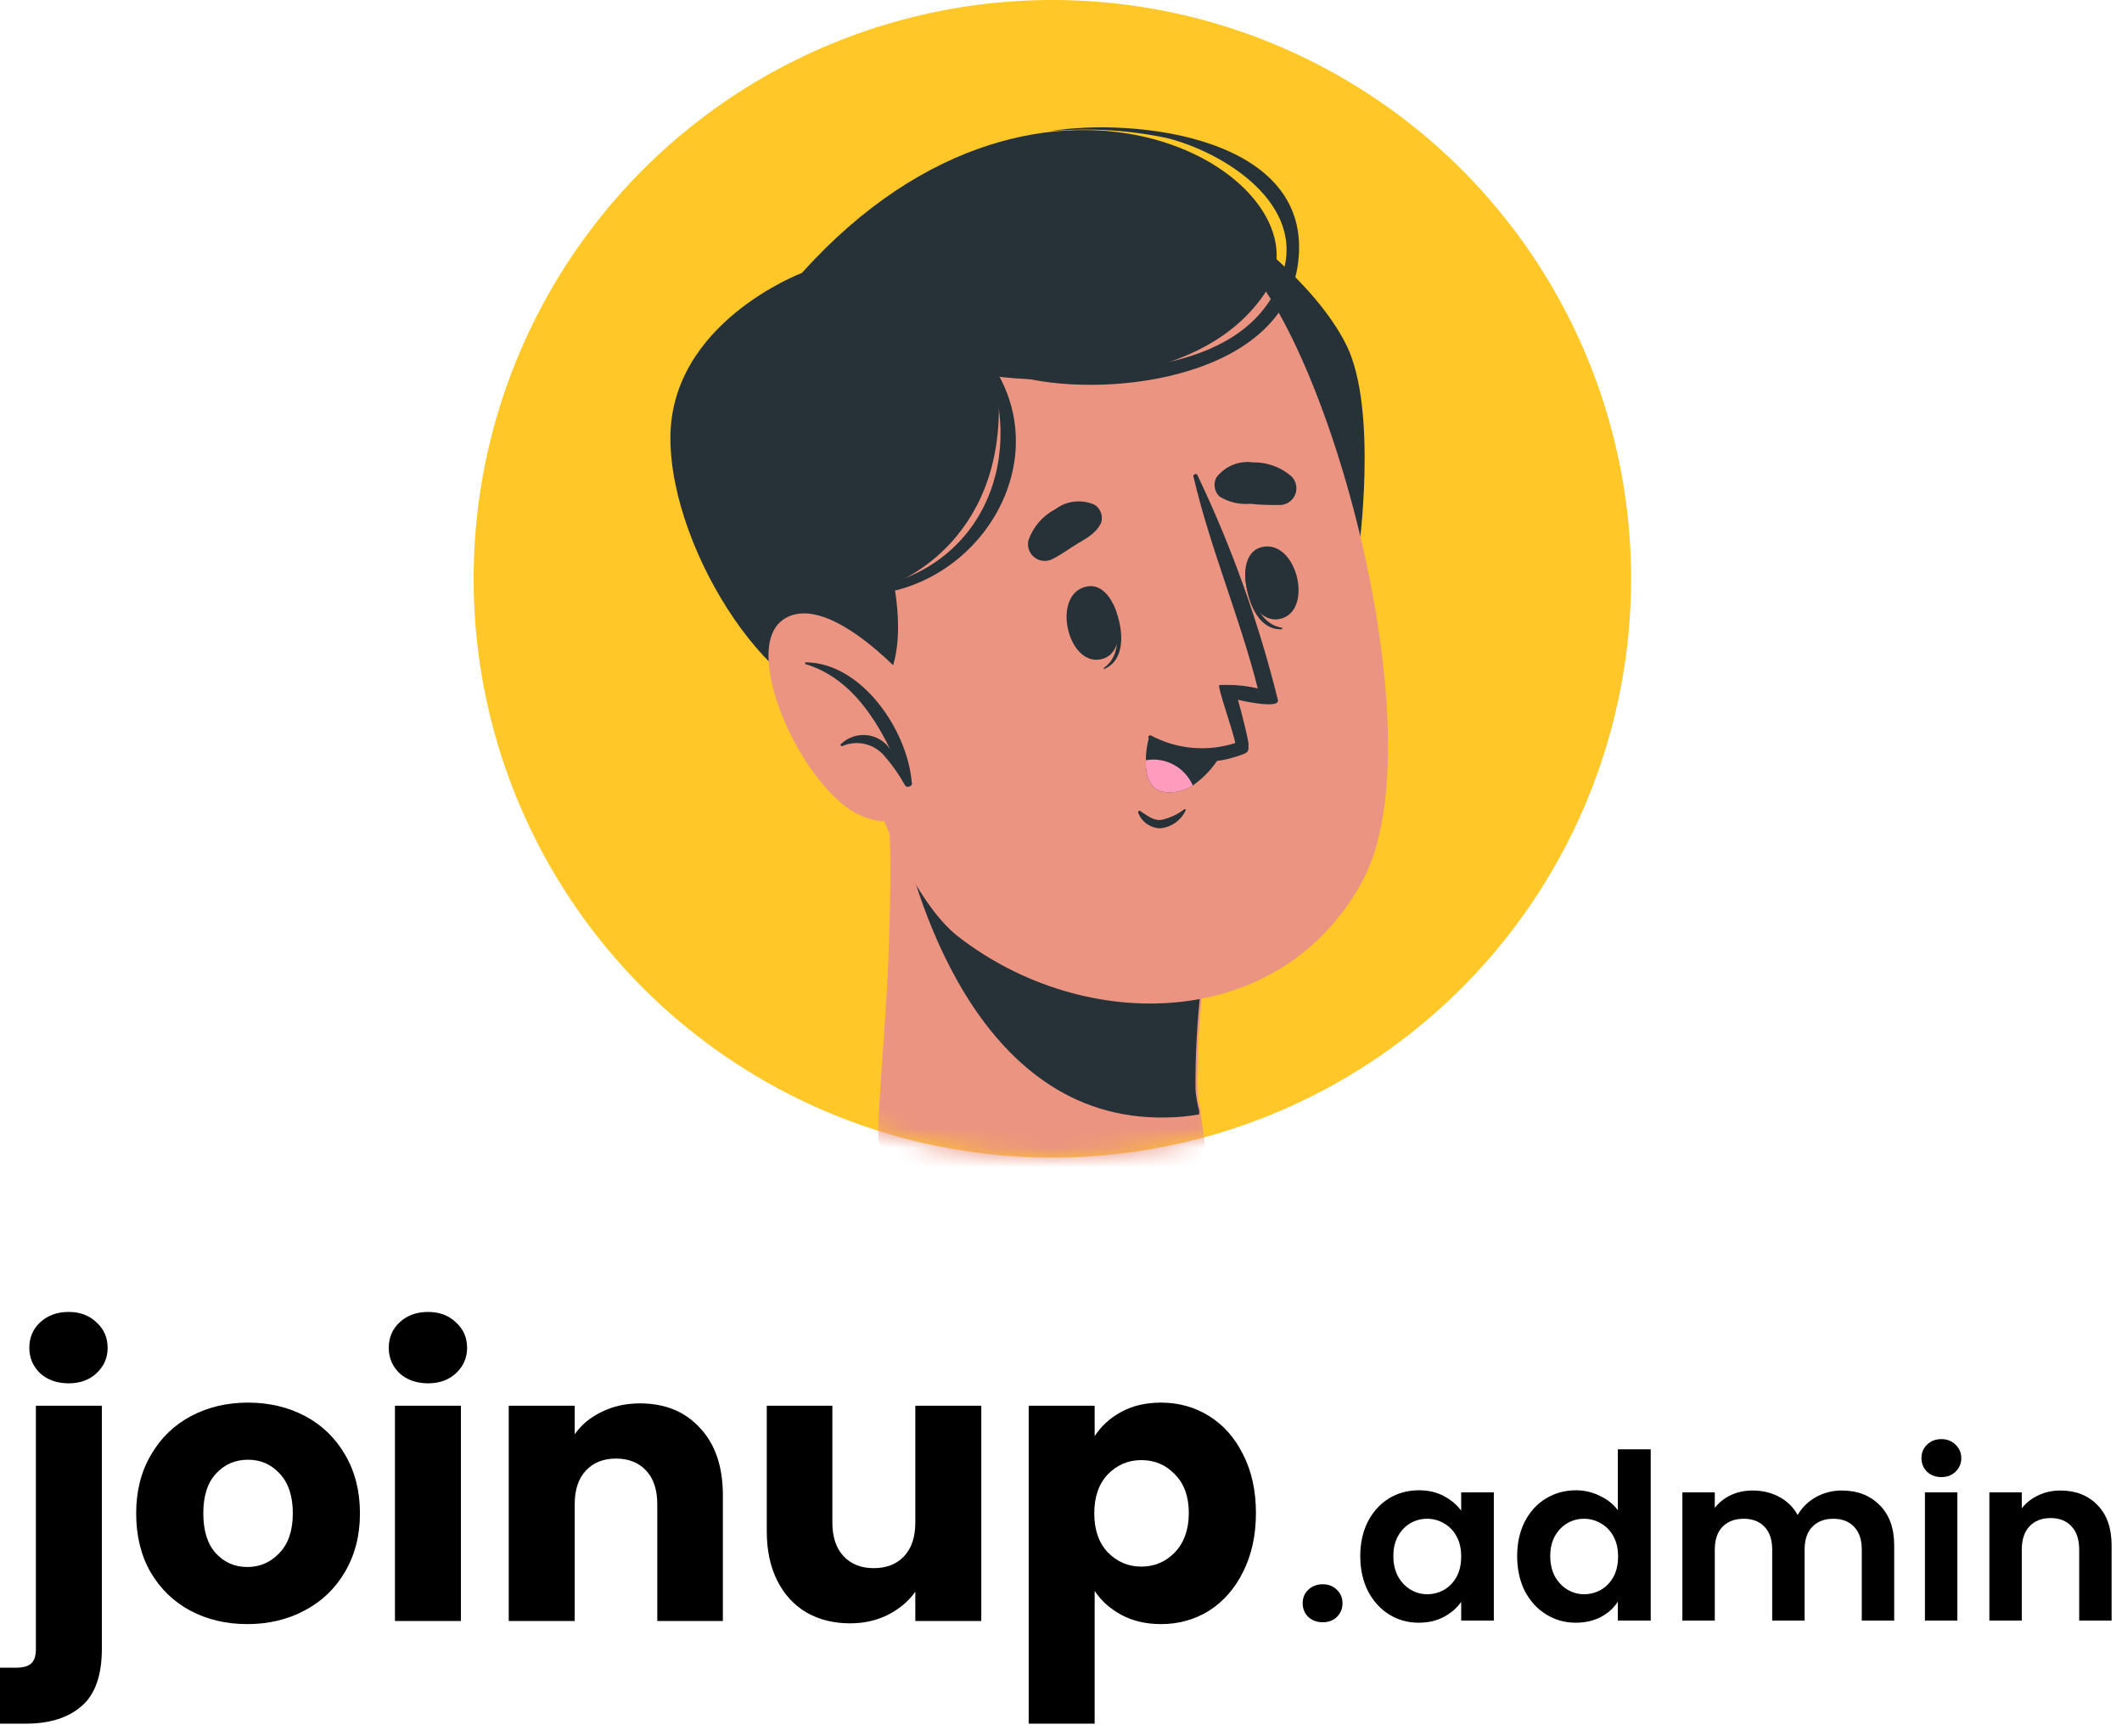 <svg width="110" height="90" viewBox="0 0 110 90" fill="none" xmlns="http://www.w3.org/2000/svg">
<circle cx="54.552" cy="30" r="30" fill="#FFC727"/>
<mask id="mask0_5_39" style="mask-type:alpha" maskUnits="userSpaceOnUse" x="24" y="0" width="61" height="60">
<circle cx="54.552" cy="30" r="30" fill="white"/>
</mask>
<g mask="url(#mask0_5_39)">
<path d="M59.525 66.461C56.081 67.534 48.442 64.037 45.578 59.23C45.385 58.898 45.749 55.314 45.996 50.948C46.125 48.287 46.211 45.337 46.103 42.633C46.103 42.075 63.269 46.034 63.269 46.034C62.445 49.455 62.042 52.965 62.068 56.484C62.093 56.845 62.147 57.204 62.229 57.556C62.229 57.61 62.229 57.664 62.229 57.739C62.626 59.852 63.205 65.26 59.525 66.461Z" fill="#EB9481"/>
<path d="M62.164 57.578C62.164 57.632 62.164 57.696 62.164 57.76C61.594 57.862 61.016 57.915 60.437 57.921C50.438 58.125 47.273 45.744 46.629 42.601C49.665 42.901 63.173 46.013 63.173 46.013C62.349 49.438 61.946 52.95 61.971 56.473C62 56.847 62.064 57.217 62.164 57.578Z" fill="#263238"/>
<path d="M63.977 11.659C63.977 11.659 68.129 14.535 69.792 17.882C71.455 21.229 70.425 28.611 70.425 28.611L63.977 11.659Z" fill="#263238"/>
<path d="M42.016 21.701C40.632 27.838 45.084 44.94 49.644 48.523C56.253 53.673 66.424 53.458 70.629 45.658C74.717 38.148 68.483 15.908 63.484 12.754C56.07 8.065 44.065 12.625 42.016 21.701Z" fill="#EB9481"/>
<path d="M57.712 31.336C57.712 31.336 57.626 31.411 57.648 31.465C57.98 32.602 58.163 33.975 57.218 34.619C57.218 34.619 57.218 34.694 57.218 34.683C58.474 34.179 58.205 32.366 57.712 31.336Z" fill="#263238"/>
<path d="M56.371 30.392C54.483 30.724 55.298 34.49 57.036 34.179C58.774 33.868 57.959 30.113 56.371 30.392Z" fill="#263238"/>
<path d="M64.557 29.812C64.557 29.812 64.664 29.812 64.675 29.898C64.889 31.067 65.329 32.376 66.466 32.537V32.612C65.147 32.698 64.578 30.96 64.557 29.812Z" fill="#263238"/>
<path d="M65.34 28.375C67.185 27.838 68.129 31.593 66.413 32.065C64.696 32.537 63.795 28.836 65.34 28.375Z" fill="#263238"/>
<path d="M54.515 28.997C54.998 28.761 55.405 28.45 55.867 28.171C56.328 27.892 56.821 27.645 57.079 27.098C57.134 26.927 57.131 26.744 57.071 26.575C57.011 26.406 56.897 26.262 56.746 26.165C56.417 26.018 56.055 25.961 55.696 26.001C55.338 26.04 54.997 26.175 54.708 26.39C54.055 26.73 53.557 27.305 53.313 27.999C53.275 28.157 53.281 28.323 53.332 28.478C53.383 28.632 53.477 28.769 53.602 28.873C53.727 28.977 53.879 29.044 54.041 29.066C54.202 29.088 54.366 29.064 54.515 28.997Z" fill="#263238"/>
<path d="M66.391 26.175C65.844 26.175 65.319 26.175 64.814 26.111C64.255 26.163 63.693 26.032 63.216 25.735C63.085 25.611 62.998 25.447 62.969 25.269C62.94 25.091 62.97 24.908 63.055 24.748C63.272 24.462 63.561 24.239 63.893 24.101C64.225 23.964 64.587 23.917 64.943 23.965C65.674 23.949 66.385 24.205 66.939 24.684C67.059 24.801 67.144 24.951 67.181 25.114C67.219 25.278 67.208 25.45 67.15 25.608C67.092 25.765 66.989 25.903 66.855 26.004C66.72 26.105 66.559 26.164 66.391 26.175Z" fill="#263238"/>
<path d="M59.085 42.022C59.428 42.236 59.782 42.558 60.212 42.494C60.645 42.399 61.052 42.209 61.403 41.936C61.403 41.936 61.488 41.936 61.467 41.989C61.349 42.252 61.161 42.479 60.926 42.645C60.69 42.811 60.413 42.911 60.126 42.933C59.874 42.923 59.632 42.837 59.43 42.688C59.227 42.539 59.074 42.333 58.989 42.097C58.989 42.097 59.042 41.989 59.085 42.022Z" fill="#263238"/>
<path d="M59.568 38.277C59.964 38.673 60.436 38.984 60.957 39.19C61.477 39.397 62.034 39.495 62.593 39.479C63.082 39.465 63.566 39.382 64.031 39.232L64.299 39.146L64.546 39.05C64.605 39.024 64.654 38.98 64.685 38.923C64.716 38.867 64.728 38.802 64.718 38.738V38.62V38.513C64.557 37.612 64.171 36.271 64.171 36.271C64.535 36.357 66.37 36.754 66.241 36.271C65.248 32.256 63.849 28.352 62.068 24.619C62.014 24.502 61.821 24.619 61.864 24.695C62.733 28.417 64.256 31.958 65.201 35.681C64.546 35.532 63.875 35.474 63.205 35.509C63.087 35.573 63.988 38.095 64.031 38.513C63.312 38.744 62.554 38.828 61.802 38.76C61.05 38.692 60.319 38.473 59.654 38.116C59.546 38.105 59.471 38.202 59.568 38.277Z" fill="#263238"/>
<path d="M63.409 38.889C63.045 39.62 62.503 40.247 61.832 40.712C61.457 40.96 61.014 41.084 60.566 41.067C59.579 41.067 59.375 40.176 59.396 39.404C59.402 38.997 59.46 38.594 59.568 38.202C60.742 38.835 62.088 39.075 63.409 38.889Z" fill="#263238"/>
<path d="M61.832 40.713C61.457 40.96 61.014 41.084 60.566 41.067C59.579 41.067 59.375 40.176 59.396 39.404C59.89 39.316 60.399 39.398 60.841 39.636C61.283 39.873 61.632 40.252 61.832 40.713Z" fill="#FF9BBC"/>
<path d="M44.322 36.421C47.541 35.842 46.329 30.241 46.329 30.241C46.329 30.241 52.594 28.021 51.693 19.513C51.693 19.513 61.649 20.972 65.555 15.221C69.46 9.471 54.332 -0.024 41.565 14.148C41.565 14.148 34.731 16.723 34.752 22.731C34.774 28.739 40.374 37.118 44.322 36.421Z" fill="#263238"/>
<path d="M51.264 18.654C51.264 18.579 51.082 18.654 51.124 18.73C53.27 24.094 50.652 29.769 44.687 30.531C44.653 30.54 44.623 30.56 44.601 30.588C44.579 30.617 44.568 30.651 44.568 30.687C44.568 30.722 44.579 30.757 44.601 30.785C44.623 30.813 44.653 30.833 44.687 30.842C50.717 30.681 54.998 23.815 51.264 18.654Z" fill="#263238"/>
<path d="M54.418 6.799C56.463 6.615 58.525 6.737 60.533 7.164C63.516 7.936 67.743 10.608 66.456 14.288C64.685 19.341 57.583 19.416 53.174 19.137C53.114 19.126 53.052 19.139 53.002 19.173C52.951 19.207 52.917 19.26 52.905 19.32C52.894 19.379 52.907 19.441 52.941 19.491C52.975 19.542 53.028 19.576 53.088 19.588C57.68 20.661 66.574 19.513 67.293 13.601C68.108 7.078 58.806 6.08 54.418 6.799Z" fill="#263238"/>
<path d="M47.466 35.702C47.466 35.702 43.024 30.477 40.61 32.108C38.196 33.739 41.919 41.582 44.998 42.408C45.39 42.547 45.806 42.605 46.221 42.578C46.636 42.552 47.042 42.44 47.412 42.252C47.783 42.063 48.111 41.8 48.377 41.48C48.642 41.16 48.84 40.79 48.957 40.391L47.466 35.702Z" fill="#EB9481"/>
<path d="M41.737 34.329C41.737 34.329 41.737 34.393 41.737 34.415C43.883 35.059 45.191 36.893 46.146 38.835C46.01 38.632 45.83 38.461 45.62 38.335C45.411 38.209 45.176 38.13 44.932 38.104C44.689 38.079 44.443 38.107 44.211 38.187C43.98 38.267 43.769 38.396 43.593 38.567C43.539 38.567 43.593 38.696 43.657 38.674C44.018 38.514 44.42 38.473 44.805 38.556C45.191 38.639 45.54 38.842 45.803 39.135C46.232 39.618 46.606 40.147 46.919 40.712C47.026 40.884 47.359 40.712 47.262 40.552C47.048 37.859 44.666 34.329 41.737 34.329Z" fill="#263238"/>
</g>
<path d="M3.56 71.7C2.96 71.7 2.467 71.527 2.08 71.18C1.707 70.82 1.52 70.38 1.52 69.86C1.52 69.327 1.707 68.887 2.08 68.54C2.467 68.18 2.96 68 3.56 68C4.147 68 4.627 68.18 5 68.54C5.387 68.887 5.58 69.327 5.58 69.86C5.58 70.38 5.387 70.82 5 71.18C4.627 71.527 4.147 71.7 3.56 71.7ZM5.28 85.46C5.28 86.833 4.933 87.82 4.24 88.42C3.547 89.033 2.58 89.34 1.34 89.34H0V86.44H0.82C1.193 86.44 1.46 86.367 1.62 86.22C1.78 86.073 1.86 85.833 1.86 85.5V72.86H5.28V85.46Z" fill="black"/>
<path d="M12.819 84.18C11.726 84.18 10.739 83.947 9.859 83.48C8.992 83.013 8.306 82.347 7.799 81.48C7.306 80.613 7.059 79.6 7.059 78.44C7.059 77.293 7.312 76.287 7.819 75.42C8.326 74.54 9.019 73.867 9.899 73.4C10.779 72.933 11.766 72.7 12.859 72.7C13.952 72.7 14.939 72.933 15.819 73.4C16.699 73.867 17.392 74.54 17.899 75.42C18.406 76.287 18.659 77.293 18.659 78.44C18.659 79.587 18.399 80.6 17.879 81.48C17.372 82.347 16.672 83.013 15.779 83.48C14.899 83.947 13.912 84.18 12.819 84.18ZM12.819 81.22C13.472 81.22 14.026 80.98 14.479 80.5C14.946 80.02 15.179 79.333 15.179 78.44C15.179 77.547 14.952 76.86 14.499 76.38C14.059 75.9 13.512 75.66 12.859 75.66C12.192 75.66 11.639 75.9 11.199 76.38C10.759 76.847 10.539 77.533 10.539 78.44C10.539 79.333 10.752 80.02 11.179 80.5C11.619 80.98 12.166 81.22 12.819 81.22Z" fill="black"/>
<path d="M22.193 71.7C21.593 71.7 21.1 71.527 20.713 71.18C20.34 70.82 20.153 70.38 20.153 69.86C20.153 69.327 20.34 68.887 20.713 68.54C21.1 68.18 21.593 68 22.193 68C22.78 68 23.26 68.18 23.633 68.54C24.02 68.887 24.213 69.327 24.213 69.86C24.213 70.38 24.02 70.82 23.633 71.18C23.26 71.527 22.78 71.7 22.193 71.7ZM23.893 72.86V84.02H20.473V72.86H23.893Z" fill="black"/>
<path d="M33.172 72.74C34.478 72.74 35.518 73.167 36.292 74.02C37.078 74.86 37.472 76.02 37.472 77.5V84.02H34.072V77.96C34.072 77.213 33.878 76.633 33.492 76.22C33.105 75.807 32.585 75.6 31.932 75.6C31.278 75.6 30.758 75.807 30.372 76.22C29.985 76.633 29.792 77.213 29.792 77.96V84.02H26.372V72.86H29.792V74.34C30.138 73.847 30.605 73.46 31.192 73.18C31.778 72.887 32.438 72.74 33.172 72.74Z" fill="black"/>
<path d="M50.868 72.86V84.02H47.448V82.5C47.102 82.993 46.628 83.393 46.028 83.7C45.442 83.993 44.788 84.14 44.068 84.14C43.215 84.14 42.462 83.953 41.808 83.58C41.155 83.193 40.648 82.64 40.288 81.92C39.928 81.2 39.748 80.353 39.748 79.38V72.86H43.148V78.92C43.148 79.667 43.342 80.247 43.728 80.66C44.115 81.073 44.635 81.28 45.288 81.28C45.955 81.28 46.482 81.073 46.868 80.66C47.255 80.247 47.448 79.667 47.448 78.92V72.86H50.868Z" fill="black"/>
<path d="M56.745 74.44C57.078 73.92 57.538 73.5 58.125 73.18C58.712 72.86 59.398 72.7 60.185 72.7C61.105 72.7 61.938 72.933 62.685 73.4C63.431 73.867 64.018 74.533 64.445 75.4C64.885 76.267 65.105 77.273 65.105 78.42C65.105 79.567 64.885 80.58 64.445 81.46C64.018 82.327 63.431 83 62.685 83.48C61.938 83.947 61.105 84.18 60.185 84.18C59.411 84.18 58.725 84.02 58.125 83.7C57.538 83.38 57.078 82.967 56.745 82.46V89.34H53.325V72.86H56.745V74.44ZM61.625 78.42C61.625 77.567 61.385 76.9 60.905 76.42C60.438 75.927 59.858 75.68 59.165 75.68C58.485 75.68 57.905 75.927 57.425 76.42C56.958 76.913 56.725 77.587 56.725 78.44C56.725 79.293 56.958 79.967 57.425 80.46C57.905 80.953 58.485 81.2 59.165 81.2C59.845 81.2 60.425 80.953 60.905 80.46C61.385 79.953 61.625 79.273 61.625 78.42Z" fill="black"/>
<path d="M68.572 84.084C68.268 84.084 68.016 83.992 67.816 83.808C67.624 83.616 67.528 83.38 67.528 83.1C67.528 82.82 67.624 82.588 67.816 82.404C68.016 82.212 68.268 82.116 68.572 82.116C68.868 82.116 69.112 82.212 69.304 82.404C69.496 82.588 69.592 82.82 69.592 83.1C69.592 83.38 69.496 83.616 69.304 83.808C69.112 83.992 68.868 84.084 68.572 84.084Z" fill="black"/>
<path d="M70.513 80.652C70.513 79.98 70.645 79.384 70.909 78.864C71.181 78.344 71.545 77.944 72.001 77.664C72.465 77.384 72.981 77.244 73.549 77.244C74.045 77.244 74.477 77.344 74.845 77.544C75.221 77.744 75.521 77.996 75.745 78.3V77.352H77.437V84H75.745V83.028C75.529 83.34 75.229 83.6 74.845 83.808C74.469 84.008 74.033 84.108 73.537 84.108C72.977 84.108 72.465 83.964 72.001 83.676C71.545 83.388 71.181 82.984 70.909 82.464C70.645 81.936 70.513 81.332 70.513 80.652ZM75.745 80.676C75.745 80.268 75.665 79.92 75.505 79.632C75.345 79.336 75.129 79.112 74.857 78.96C74.585 78.8 74.293 78.72 73.981 78.72C73.669 78.72 73.381 78.796 73.117 78.948C72.853 79.1 72.637 79.324 72.469 79.62C72.309 79.908 72.229 80.252 72.229 80.652C72.229 81.052 72.309 81.404 72.469 81.708C72.637 82.004 72.853 82.232 73.117 82.392C73.389 82.552 73.677 82.632 73.981 82.632C74.293 82.632 74.585 82.556 74.857 82.404C75.129 82.244 75.345 82.02 75.505 81.732C75.665 81.436 75.745 81.084 75.745 80.676Z" fill="black"/>
<path d="M78.646 80.652C78.646 79.98 78.778 79.384 79.042 78.864C79.314 78.344 79.682 77.944 80.146 77.664C80.61 77.384 81.126 77.244 81.694 77.244C82.126 77.244 82.538 77.34 82.93 77.532C83.322 77.716 83.634 77.964 83.866 78.276V75.12H85.57V84H83.866V83.016C83.658 83.344 83.366 83.608 82.99 83.808C82.614 84.008 82.178 84.108 81.682 84.108C81.122 84.108 80.61 83.964 80.146 83.676C79.682 83.388 79.314 82.984 79.042 82.464C78.778 81.936 78.646 81.332 78.646 80.652ZM83.878 80.676C83.878 80.268 83.798 79.92 83.638 79.632C83.478 79.336 83.262 79.112 82.99 78.96C82.718 78.8 82.426 78.72 82.114 78.72C81.802 78.72 81.514 78.796 81.25 78.948C80.986 79.1 80.77 79.324 80.602 79.62C80.442 79.908 80.362 80.252 80.362 80.652C80.362 81.052 80.442 81.404 80.602 81.708C80.77 82.004 80.986 82.232 81.25 82.392C81.522 82.552 81.81 82.632 82.114 82.632C82.426 82.632 82.718 82.556 82.99 82.404C83.262 82.244 83.478 82.02 83.638 81.732C83.798 81.436 83.878 81.084 83.878 80.676Z" fill="black"/>
<path d="M95.467 77.256C96.283 77.256 96.939 77.508 97.435 78.012C97.939 78.508 98.191 79.204 98.191 80.1V84H96.511V80.328C96.511 79.808 96.379 79.412 96.115 79.14C95.851 78.86 95.491 78.72 95.035 78.72C94.579 78.72 94.215 78.86 93.943 79.14C93.679 79.412 93.547 79.808 93.547 80.328V84H91.867V80.328C91.867 79.808 91.735 79.412 91.471 79.14C91.207 78.86 90.847 78.72 90.391 78.72C89.927 78.72 89.559 78.86 89.287 79.14C89.023 79.412 88.891 79.808 88.891 80.328V84H87.211V77.352H88.891V78.156C89.107 77.876 89.383 77.656 89.719 77.496C90.063 77.336 90.439 77.256 90.847 77.256C91.367 77.256 91.831 77.368 92.239 77.592C92.647 77.808 92.963 78.12 93.187 78.528C93.403 78.144 93.715 77.836 94.123 77.604C94.539 77.372 94.987 77.256 95.467 77.256Z" fill="black"/>
<path d="M100.637 76.56C100.341 76.56 100.093 76.468 99.893 76.284C99.701 76.092 99.605 75.856 99.605 75.576C99.605 75.296 99.701 75.064 99.893 74.88C100.093 74.688 100.341 74.592 100.637 74.592C100.933 74.592 101.177 74.688 101.369 74.88C101.569 75.064 101.669 75.296 101.669 75.576C101.669 75.856 101.569 76.092 101.369 76.284C101.177 76.468 100.933 76.56 100.637 76.56ZM101.465 77.352V84H99.785V77.352H101.465Z" fill="black"/>
<path d="M106.809 77.256C107.601 77.256 108.241 77.508 108.729 78.012C109.217 78.508 109.461 79.204 109.461 80.1V84H107.781V80.328C107.781 79.8 107.649 79.396 107.385 79.116C107.121 78.828 106.761 78.684 106.305 78.684C105.841 78.684 105.473 78.828 105.201 79.116C104.937 79.396 104.805 79.8 104.805 80.328V84H103.125V77.352H104.805V78.18C105.029 77.892 105.313 77.668 105.657 77.508C106.009 77.34 106.393 77.256 106.809 77.256Z" fill="black"/>
</svg>
